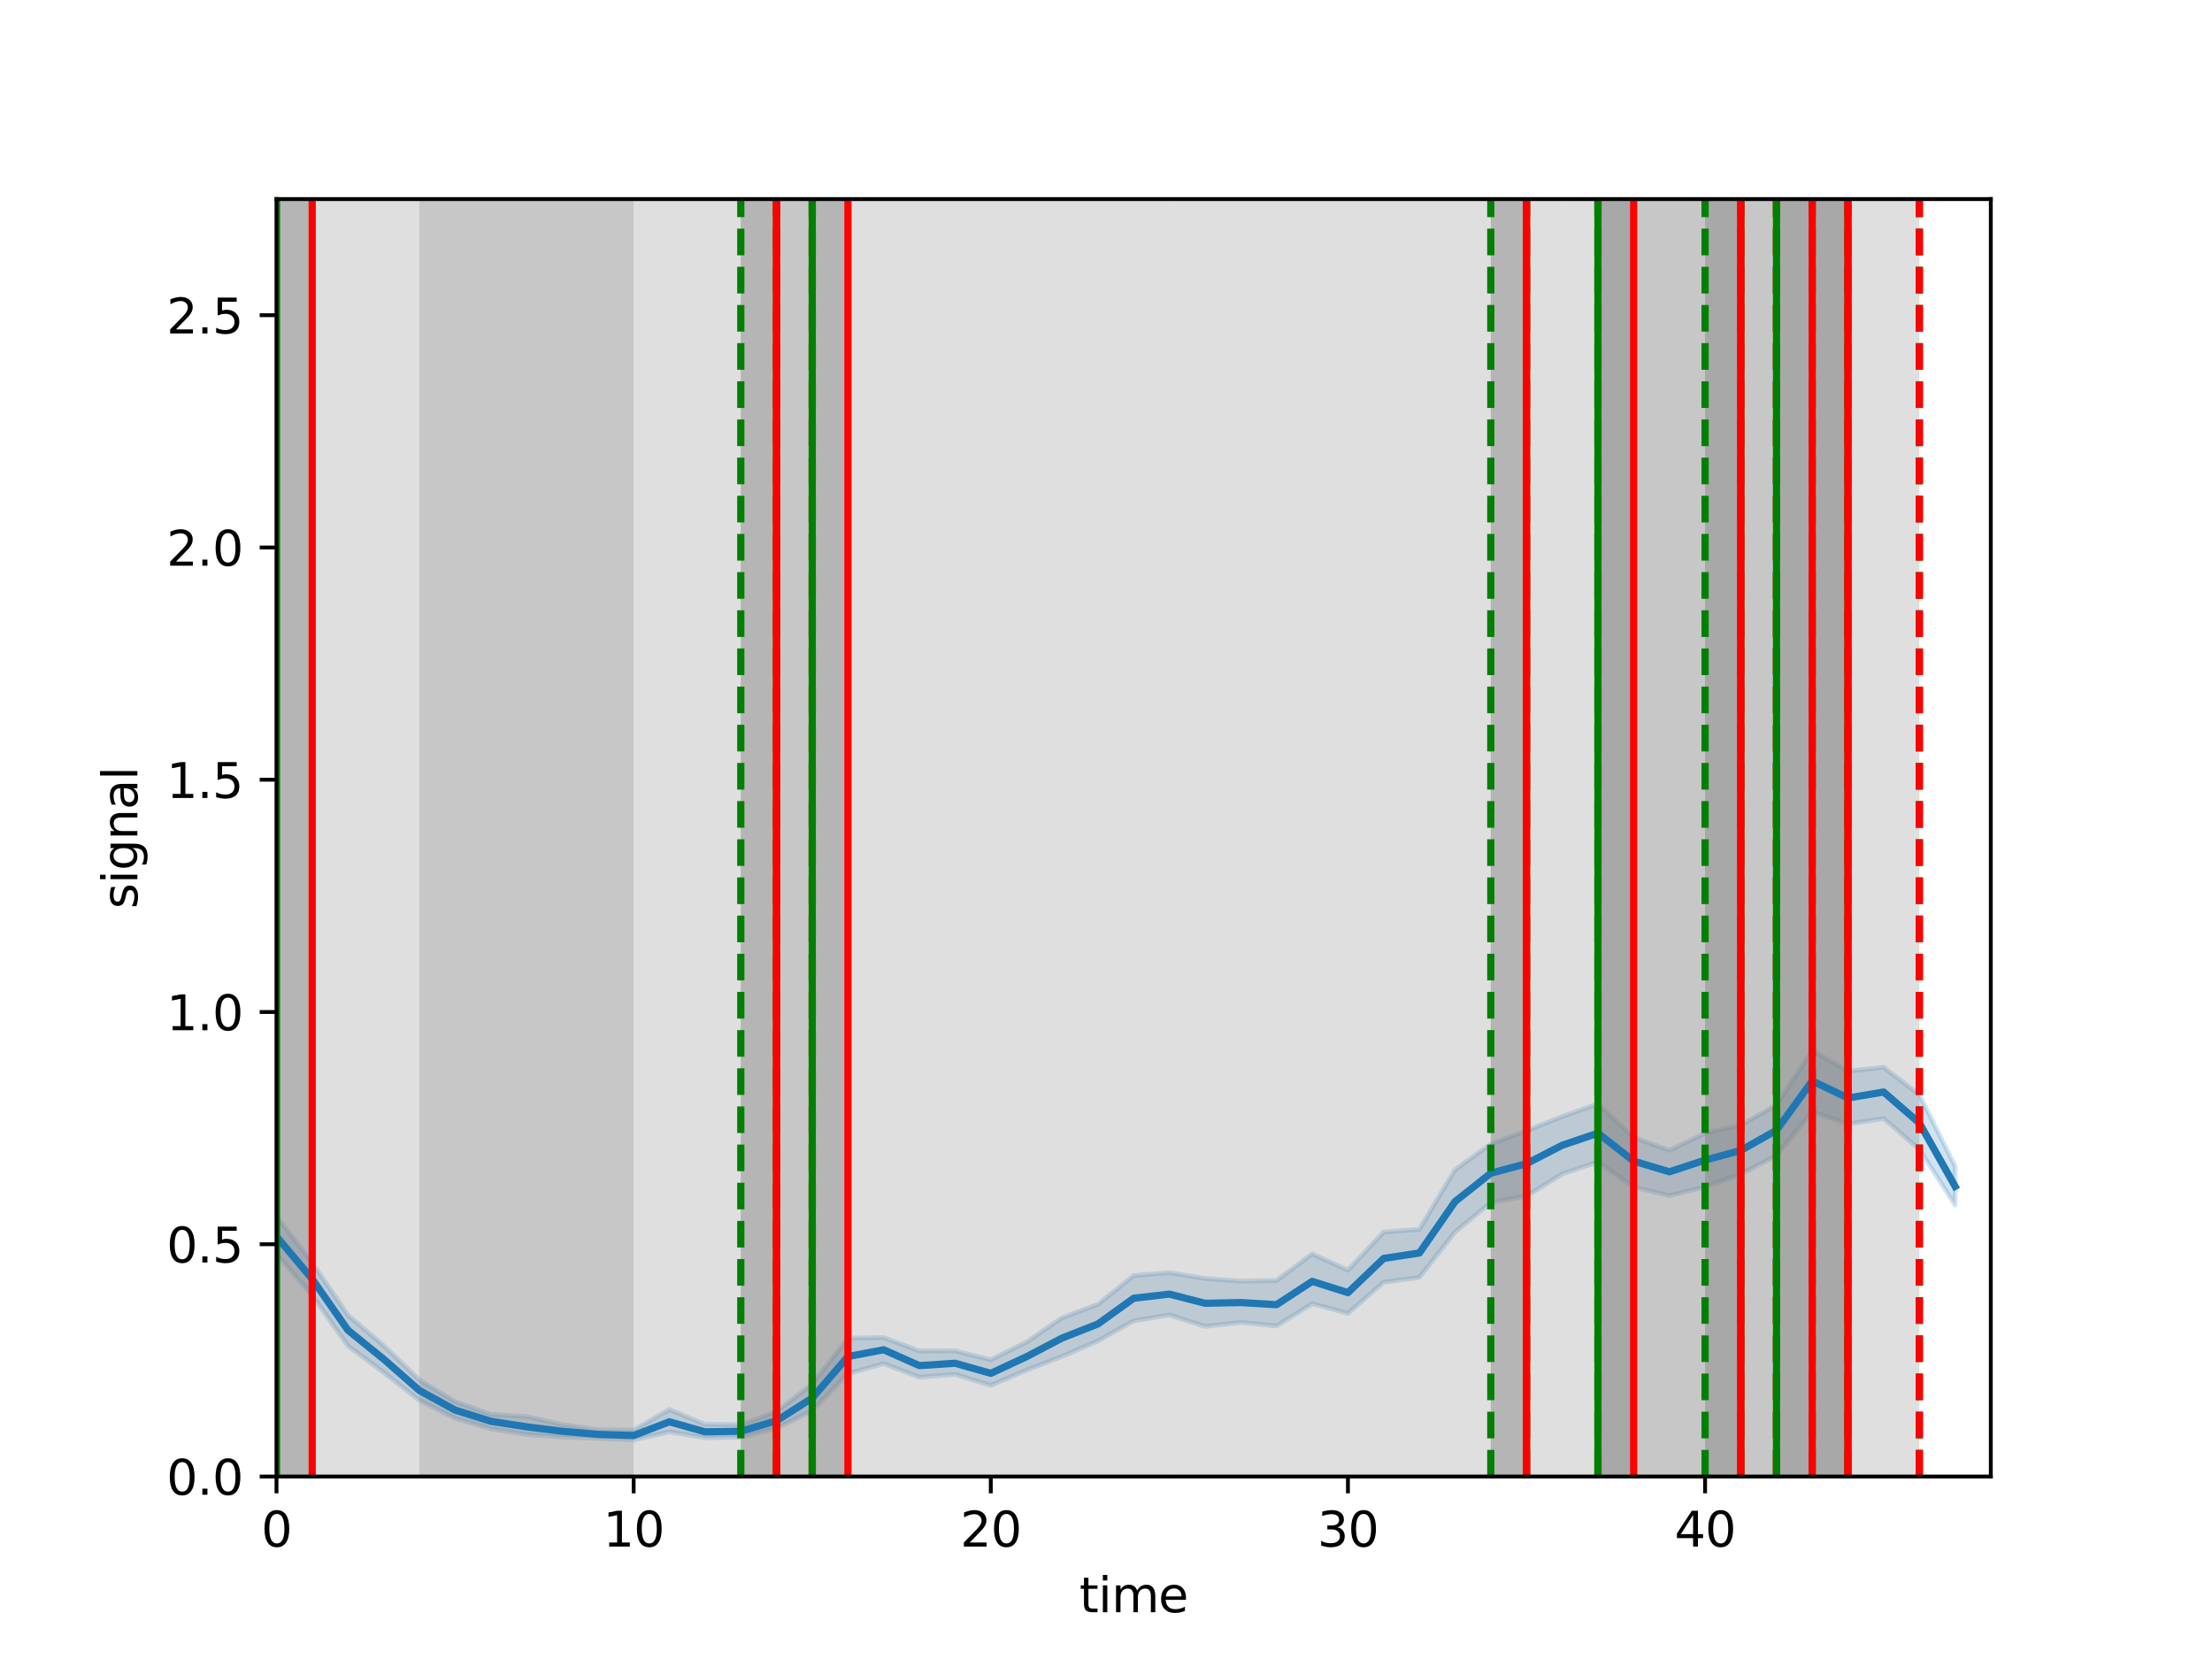 <?xml version="1.0" encoding="utf-8" standalone="no"?>
<!DOCTYPE svg PUBLIC "-//W3C//DTD SVG 1.1//EN"
  "http://www.w3.org/Graphics/SVG/1.1/DTD/svg11.dtd">
<svg xmlns:xlink="http://www.w3.org/1999/xlink" width="460.8pt" height="345.6pt" viewBox="0 0 460.8 345.6" xmlns="http://www.w3.org/2000/svg" version="1.1">
 <defs>
  <style type="text/css">*{stroke-linejoin: round; stroke-linecap: butt}</style>
 </defs>
 <g id="figure_1">
  <g id="patch_1">
   <path d="M 0 345.6 
L 460.8 345.6 
L 460.8 0 
L 0 0 
z
" style="fill: #ffffff"/>
  </g>
  <g id="axes_1">
   <g id="patch_2">
    <path d="M 57.6 307.584 
L 414.72 307.584 
L 414.72 41.472 
L 57.6 41.472 
z
" style="fill: #ffffff"/>
   </g>
   <g id="PolyCollection_1">
    <defs>
     <path id="m4d25d2026c" d="M 57.6 -92.223 
L 57.6 -84.372 
L 65.04 -75.72 
L 72.48 -65.244 
L 79.92 -59.72 
L 87.36 -53.874 
L 94.8 -50.148 
L 102.24 -47.96 
L 109.68 -46.786 
L 117.12 -46.261 
L 124.56 -45.962 
L 132 -45.656 
L 139.44 -47.325 
L 146.88 -46.1 
L 154.32 -46.203 
L 161.76 -48.074 
L 169.2 -51.729 
L 176.64 -59.44 
L 184.08 -61.536 
L 191.52 -58.711 
L 198.96 -59.305 
L 206.4 -56.994 
L 213.84 -60.185 
L 221.28 -63.053 
L 228.72 -66.265 
L 236.16 -70.445 
L 243.6 -71.678 
L 251.04 -69.288 
L 258.48 -70.13 
L 265.92 -69.381 
L 273.36 -74.021 
L 280.8 -72.004 
L 288.24 -78.503 
L 295.68 -79.497 
L 303.12 -88.956 
L 310.56 -95.092 
L 318 -96.438 
L 325.44 -101.055 
L 332.88 -103.555 
L 340.32 -98.31 
L 347.76 -96.535 
L 355.2 -98.339 
L 362.64 -101.025 
L 370.08 -104.863 
L 377.52 -114.049 
L 384.96 -111.437 
L 392.4 -112.586 
L 399.84 -106.153 
L 407.28 -94.582 
L 407.28 -102.653 
L 407.28 -102.653 
L 399.84 -117.536 
L 392.4 -123.264 
L 384.96 -122.478 
L 377.52 -126.74 
L 370.08 -115.414 
L 362.64 -111.227 
L 355.2 -109.538 
L 347.76 -105.966 
L 340.32 -108.657 
L 332.88 -115.636 
L 325.44 -113.005 
L 318 -110.049 
L 310.56 -107.275 
L 303.12 -101.915 
L 295.68 -89.487 
L 288.24 -88.939 
L 280.8 -80.985 
L 273.36 -84.387 
L 265.92 -78.835 
L 258.48 -78.715 
L 251.04 -79.264 
L 243.6 -80.481 
L 236.16 -79.864 
L 228.72 -73.873 
L 221.28 -71.096 
L 213.84 -66.027 
L 206.4 -62.321 
L 198.96 -64.19 
L 191.52 -64.165 
L 184.08 -66.963 
L 176.64 -66.847 
L 169.2 -57.256 
L 161.76 -51.542 
L 154.32 -48.821 
L 146.88 -48.863 
L 139.44 -51.984 
L 132 -47.684 
L 124.56 -47.746 
L 117.12 -48.846 
L 109.68 -50.5 
L 102.24 -50.959 
L 94.8 -53.64 
L 87.36 -58.139 
L 79.92 -65.282 
L 72.48 -71.629 
L 65.04 -82.548 
L 57.6 -92.223 
z
" style="stroke: #1f77b4; stroke-opacity: 0.2"/>
    </defs>
    <g clip-path="url(#pab1d65b324)">
     <use xlink:href="#m4d25d2026c" x="0" y="345.6" style="fill: #1f77b4; fill-opacity: 0.2; stroke: #1f77b4; stroke-opacity: 0.2"/>
    </g>
   </g>
   <g id="PolyCollection_2">
    <path d="M 65.04 307.584 
L 57.6 307.584 
L 57.6 41.472 
L 65.04 41.472 
L 65.04 41.472 
L 65.04 307.584 
z
" clip-path="url(#pab1d65b324)" style="fill: #808080; fill-opacity: 0.25"/>
   </g>
   <g id="PolyCollection_3">
    <path d="M 132 307.584 
L 57.6 307.584 
L 57.6 41.472 
L 132 41.472 
L 132 41.472 
L 132 307.584 
z
" clip-path="url(#pab1d65b324)" style="fill: #808080; fill-opacity: 0.25"/>
   </g>
   <g id="PolyCollection_4">
    <path d="M 161.76 307.584 
L 154.32 307.584 
L 154.32 41.472 
L 161.76 41.472 
L 161.76 41.472 
L 161.76 307.584 
z
" clip-path="url(#pab1d65b324)" style="fill: #808080; fill-opacity: 0.25"/>
   </g>
   <g id="PolyCollection_5">
    <path d="M 161.76 307.584 
L 154.32 307.584 
L 154.32 41.472 
L 161.76 41.472 
L 161.76 41.472 
L 161.76 307.584 
z
" clip-path="url(#pab1d65b324)" style="fill: #808080; fill-opacity: 0.25"/>
   </g>
   <g id="PolyCollection_6">
    <path d="M 161.76 307.584 
L 87.36 307.584 
L 87.36 41.472 
L 161.76 41.472 
L 161.76 41.472 
L 161.76 307.584 
z
" clip-path="url(#pab1d65b324)" style="fill: #808080; fill-opacity: 0.25"/>
   </g>
   <g id="PolyCollection_7">
    <path d="M 65.04 307.584 
L 57.6 307.584 
L 57.6 41.472 
L 65.04 41.472 
L 65.04 41.472 
L 65.04 307.584 
z
" clip-path="url(#pab1d65b324)" style="fill: #808080; fill-opacity: 0.25"/>
   </g>
   <g id="PolyCollection_8">
    <path d="M 161.76 307.584 
L 161.76 307.584 
L 161.76 41.472 
L 161.76 41.472 
L 161.76 41.472 
L 161.76 307.584 
z
" clip-path="url(#pab1d65b324)" style="fill: #808080; fill-opacity: 0.25"/>
   </g>
   <g id="PolyCollection_9">
    <path d="M 169.2 307.584 
L 161.76 307.584 
L 161.76 41.472 
L 169.2 41.472 
L 169.2 41.472 
L 169.2 307.584 
z
" clip-path="url(#pab1d65b324)" style="fill: #808080; fill-opacity: 0.25"/>
   </g>
   <g id="PolyCollection_10">
    <path d="M 169.2 307.584 
L 169.2 307.584 
L 169.2 41.472 
L 169.2 41.472 
L 169.2 41.472 
L 169.2 307.584 
z
" clip-path="url(#pab1d65b324)" style="fill: #808080; fill-opacity: 0.25"/>
   </g>
   <g id="PolyCollection_11">
    <path d="M 169.2 307.584 
L 169.2 307.584 
L 169.2 41.472 
L 169.2 41.472 
L 169.2 41.472 
L 169.2 307.584 
z
" clip-path="url(#pab1d65b324)" style="fill: #808080; fill-opacity: 0.25"/>
   </g>
   <g id="PolyCollection_12">
    <path d="M 169.2 307.584 
L 161.76 307.584 
L 161.76 41.472 
L 169.2 41.472 
L 169.2 41.472 
L 169.2 307.584 
z
" clip-path="url(#pab1d65b324)" style="fill: #808080; fill-opacity: 0.25"/>
   </g>
   <g id="PolyCollection_13">
    <path d="M 161.76 307.584 
L 161.76 307.584 
L 161.76 41.472 
L 161.76 41.472 
L 161.76 41.472 
L 161.76 307.584 
z
" clip-path="url(#pab1d65b324)" style="fill: #808080; fill-opacity: 0.25"/>
   </g>
   <g id="PolyCollection_14">
    <path d="M 176.64 307.584 
L 169.2 307.584 
L 169.2 41.472 
L 176.64 41.472 
L 176.64 41.472 
L 176.64 307.584 
z
" clip-path="url(#pab1d65b324)" style="fill: #808080; fill-opacity: 0.25"/>
   </g>
   <g id="PolyCollection_15">
    <path d="M 243.6 307.584 
L 169.2 307.584 
L 169.2 41.472 
L 243.6 41.472 
L 243.6 41.472 
L 243.6 307.584 
z
" clip-path="url(#pab1d65b324)" style="fill: #808080; fill-opacity: 0.25"/>
   </g>
   <g id="PolyCollection_16">
    <path d="M 318 307.584 
L 310.56 307.584 
L 310.56 41.472 
L 318 41.472 
L 318 41.472 
L 318 307.584 
z
" clip-path="url(#pab1d65b324)" style="fill: #808080; fill-opacity: 0.25"/>
   </g>
   <g id="PolyCollection_17">
    <path d="M 318 307.584 
L 310.56 307.584 
L 310.56 41.472 
L 318 41.472 
L 318 41.472 
L 318 307.584 
z
" clip-path="url(#pab1d65b324)" style="fill: #808080; fill-opacity: 0.25"/>
   </g>
   <g id="PolyCollection_18">
    <path d="M 318 307.584 
L 243.6 307.584 
L 243.6 41.472 
L 318 41.472 
L 318 41.472 
L 318 307.584 
z
" clip-path="url(#pab1d65b324)" style="fill: #808080; fill-opacity: 0.25"/>
   </g>
   <g id="PolyCollection_19">
    <path d="M 176.64 307.584 
L 169.2 307.584 
L 169.2 41.472 
L 176.64 41.472 
L 176.64 41.472 
L 176.64 307.584 
z
" clip-path="url(#pab1d65b324)" style="fill: #808080; fill-opacity: 0.25"/>
   </g>
   <g id="PolyCollection_20">
    <path d="M 318 307.584 
L 318 307.584 
L 318 41.472 
L 318 41.472 
L 318 41.472 
L 318 307.584 
z
" clip-path="url(#pab1d65b324)" style="fill: #808080; fill-opacity: 0.25"/>
   </g>
   <g id="PolyCollection_21">
    <path d="M 325.44 307.584 
L 318 307.584 
L 318 41.472 
L 325.44 41.472 
L 325.44 41.472 
L 325.44 307.584 
z
" clip-path="url(#pab1d65b324)" style="fill: #808080; fill-opacity: 0.25"/>
   </g>
   <g id="PolyCollection_22">
    <path d="M 332.88 307.584 
L 332.88 307.584 
L 332.88 41.472 
L 332.88 41.472 
L 332.88 41.472 
L 332.88 307.584 
z
" clip-path="url(#pab1d65b324)" style="fill: #808080; fill-opacity: 0.25"/>
   </g>
   <g id="PolyCollection_23">
    <path d="M 332.88 307.584 
L 332.88 307.584 
L 332.88 41.472 
L 332.88 41.472 
L 332.88 41.472 
L 332.88 307.584 
z
" clip-path="url(#pab1d65b324)" style="fill: #808080; fill-opacity: 0.25"/>
   </g>
   <g id="PolyCollection_24">
    <path d="M 332.88 307.584 
L 325.44 307.584 
L 325.44 41.472 
L 332.88 41.472 
L 332.88 41.472 
L 332.88 307.584 
z
" clip-path="url(#pab1d65b324)" style="fill: #808080; fill-opacity: 0.25"/>
   </g>
   <g id="PolyCollection_25">
    <path d="M 318 307.584 
L 318 307.584 
L 318 41.472 
L 318 41.472 
L 318 41.472 
L 318 307.584 
z
" clip-path="url(#pab1d65b324)" style="fill: #808080; fill-opacity: 0.25"/>
   </g>
   <g id="PolyCollection_26">
    <path d="M 340.32 307.584 
L 332.88 307.584 
L 332.88 41.472 
L 340.32 41.472 
L 340.32 41.472 
L 340.32 307.584 
z
" clip-path="url(#pab1d65b324)" style="fill: #808080; fill-opacity: 0.25"/>
   </g>
   <g id="PolyCollection_27">
    <path d="M 362.64 307.584 
L 332.88 307.584 
L 332.88 41.472 
L 362.64 41.472 
L 362.64 41.472 
L 362.64 307.584 
z
" clip-path="url(#pab1d65b324)" style="fill: #808080; fill-opacity: 0.25"/>
   </g>
   <g id="PolyCollection_28">
    <path d="M 362.64 307.584 
L 355.2 307.584 
L 355.2 41.472 
L 362.64 41.472 
L 362.64 41.472 
L 362.64 307.584 
z
" clip-path="url(#pab1d65b324)" style="fill: #808080; fill-opacity: 0.25"/>
   </g>
   <g id="PolyCollection_29">
    <path d="M 362.64 307.584 
L 355.2 307.584 
L 355.2 41.472 
L 362.64 41.472 
L 362.64 41.472 
L 362.64 307.584 
z
" clip-path="url(#pab1d65b324)" style="fill: #808080; fill-opacity: 0.25"/>
   </g>
   <g id="PolyCollection_30">
    <path d="M 362.64 307.584 
L 332.88 307.584 
L 332.88 41.472 
L 362.64 41.472 
L 362.64 41.472 
L 362.64 307.584 
z
" clip-path="url(#pab1d65b324)" style="fill: #808080; fill-opacity: 0.25"/>
   </g>
   <g id="PolyCollection_31">
    <path d="M 340.32 307.584 
L 332.88 307.584 
L 332.88 41.472 
L 340.32 41.472 
L 340.32 41.472 
L 340.32 307.584 
z
" clip-path="url(#pab1d65b324)" style="fill: #808080; fill-opacity: 0.25"/>
   </g>
   <g id="PolyCollection_32">
    <path d="M 362.64 307.584 
L 362.64 307.584 
L 362.64 41.472 
L 362.64 41.472 
L 362.64 41.472 
L 362.64 307.584 
z
" clip-path="url(#pab1d65b324)" style="fill: #808080; fill-opacity: 0.25"/>
   </g>
   <g id="PolyCollection_33">
    <path d="M 370.08 307.584 
L 362.64 307.584 
L 362.64 41.472 
L 370.08 41.472 
L 370.08 41.472 
L 370.08 307.584 
z
" clip-path="url(#pab1d65b324)" style="fill: #808080; fill-opacity: 0.25"/>
   </g>
   <g id="PolyCollection_34">
    <path d="M 370.08 307.584 
L 370.08 307.584 
L 370.08 41.472 
L 370.08 41.472 
L 370.08 41.472 
L 370.08 307.584 
z
" clip-path="url(#pab1d65b324)" style="fill: #808080; fill-opacity: 0.25"/>
   </g>
   <g id="PolyCollection_35">
    <path d="M 370.08 307.584 
L 370.08 307.584 
L 370.08 41.472 
L 370.08 41.472 
L 370.08 41.472 
L 370.08 307.584 
z
" clip-path="url(#pab1d65b324)" style="fill: #808080; fill-opacity: 0.25"/>
   </g>
   <g id="PolyCollection_36">
    <path d="M 370.08 307.584 
L 362.64 307.584 
L 362.64 41.472 
L 370.08 41.472 
L 370.08 41.472 
L 370.08 307.584 
z
" clip-path="url(#pab1d65b324)" style="fill: #808080; fill-opacity: 0.25"/>
   </g>
   <g id="PolyCollection_37">
    <path d="M 362.64 307.584 
L 362.64 307.584 
L 362.64 41.472 
L 362.64 41.472 
L 362.64 41.472 
L 362.64 307.584 
z
" clip-path="url(#pab1d65b324)" style="fill: #808080; fill-opacity: 0.25"/>
   </g>
   <g id="PolyCollection_38">
    <path d="M 377.52 307.584 
L 370.08 307.584 
L 370.08 41.472 
L 377.52 41.472 
L 377.52 41.472 
L 377.52 307.584 
z
" clip-path="url(#pab1d65b324)" style="fill: #808080; fill-opacity: 0.25"/>
   </g>
   <g id="PolyCollection_39">
    <path d="M 384.96 307.584 
L 370.08 307.584 
L 370.08 41.472 
L 384.96 41.472 
L 384.96 41.472 
L 384.96 307.584 
z
" clip-path="url(#pab1d65b324)" style="fill: #808080; fill-opacity: 0.25"/>
   </g>
   <g id="PolyCollection_40">
    <path d="M 384.96 307.584 
L 377.52 307.584 
L 377.52 41.472 
L 384.96 41.472 
L 384.96 41.472 
L 384.96 307.584 
z
" clip-path="url(#pab1d65b324)" style="fill: #808080; fill-opacity: 0.25"/>
   </g>
   <g id="PolyCollection_41">
    <path d="M 384.96 307.584 
L 377.52 307.584 
L 377.52 41.472 
L 384.96 41.472 
L 384.96 41.472 
L 384.96 307.584 
z
" clip-path="url(#pab1d65b324)" style="fill: #808080; fill-opacity: 0.25"/>
   </g>
   <g id="PolyCollection_42">
    <path d="M 384.96 307.584 
L 370.08 307.584 
L 370.08 41.472 
L 384.96 41.472 
L 384.96 41.472 
L 384.96 307.584 
z
" clip-path="url(#pab1d65b324)" style="fill: #808080; fill-opacity: 0.25"/>
   </g>
   <g id="PolyCollection_43">
    <path d="M 377.52 307.584 
L 370.08 307.584 
L 370.08 41.472 
L 377.52 41.472 
L 377.52 41.472 
L 377.52 307.584 
z
" clip-path="url(#pab1d65b324)" style="fill: #808080; fill-opacity: 0.25"/>
   </g>
   <g id="PolyCollection_44">
    <path d="M 384.96 307.584 
L 384.96 307.584 
L 384.96 41.472 
L 384.96 41.472 
L 384.96 41.472 
L 384.96 307.584 
z
" clip-path="url(#pab1d65b324)" style="fill: #808080; fill-opacity: 0.25"/>
   </g>
   <g id="PolyCollection_45">
    <path d="M 392.4 307.584 
L 384.96 307.584 
L 384.96 41.472 
L 392.4 41.472 
L 392.4 41.472 
L 392.4 307.584 
z
" clip-path="url(#pab1d65b324)" style="fill: #808080; fill-opacity: 0.25"/>
   </g>
   <g id="PolyCollection_46">
    <path d="M 399.84 307.584 
L 399.84 307.584 
L 399.84 41.472 
L 399.84 41.472 
L 399.84 41.472 
L 399.84 307.584 
z
" clip-path="url(#pab1d65b324)" style="fill: #808080; fill-opacity: 0.25"/>
   </g>
   <g id="PolyCollection_47">
    <path d="M 399.84 307.584 
L 399.84 307.584 
L 399.84 41.472 
L 399.84 41.472 
L 399.84 41.472 
L 399.84 307.584 
z
" clip-path="url(#pab1d65b324)" style="fill: #808080; fill-opacity: 0.25"/>
   </g>
   <g id="PolyCollection_48">
    <path d="M 399.84 307.584 
L 392.4 307.584 
L 392.4 41.472 
L 399.84 41.472 
L 399.84 41.472 
L 399.84 307.584 
z
" clip-path="url(#pab1d65b324)" style="fill: #808080; fill-opacity: 0.25"/>
   </g>
   <g id="PolyCollection_49">
    <path d="M 384.96 307.584 
L 384.96 307.584 
L 384.96 41.472 
L 384.96 41.472 
L 384.96 41.472 
L 384.96 307.584 
z
" clip-path="url(#pab1d65b324)" style="fill: #808080; fill-opacity: 0.25"/>
   </g>
   <g id="matplotlib.axis_1">
    <g id="xtick_1">
     <g id="line2d_1">
      <defs>
       <path id="m998aced5ed" d="M 0 0 
L 0 3.5 
" style="stroke: #000000; stroke-width: 0.8"/>
      </defs>
      <g>
       <use xlink:href="#m998aced5ed" x="57.6" y="307.584" style="stroke: #000000; stroke-width: 0.8"/>
      </g>
     </g>
     <g id="text_1">
      <!-- 0 -->
      <g transform="translate(54.419 322.182) scale(0.1 -0.1)">
       <defs>
        <path id="DejaVuSans-30" d="M 2034 4250 
Q 1547 4250 1301 3770 
Q 1056 3291 1056 2328 
Q 1056 1369 1301 889 
Q 1547 409 2034 409 
Q 2525 409 2770 889 
Q 3016 1369 3016 2328 
Q 3016 3291 2770 3770 
Q 2525 4250 2034 4250 
z
M 2034 4750 
Q 2819 4750 3233 4129 
Q 3647 3509 3647 2328 
Q 3647 1150 3233 529 
Q 2819 -91 2034 -91 
Q 1250 -91 836 529 
Q 422 1150 422 2328 
Q 422 3509 836 4129 
Q 1250 4750 2034 4750 
z
" transform="scale(0.016)"/>
       </defs>
       <use xlink:href="#DejaVuSans-30"/>
      </g>
     </g>
    </g>
    <g id="xtick_2">
     <g id="line2d_2">
      <g>
       <use xlink:href="#m998aced5ed" x="132" y="307.584" style="stroke: #000000; stroke-width: 0.8"/>
      </g>
     </g>
     <g id="text_2">
      <!-- 10 -->
      <g transform="translate(125.638 322.182) scale(0.1 -0.1)">
       <defs>
        <path id="DejaVuSans-31" d="M 794 531 
L 1825 531 
L 1825 4091 
L 703 3866 
L 703 4441 
L 1819 4666 
L 2450 4666 
L 2450 531 
L 3481 531 
L 3481 0 
L 794 0 
L 794 531 
z
" transform="scale(0.016)"/>
       </defs>
       <use xlink:href="#DejaVuSans-31"/>
       <use xlink:href="#DejaVuSans-30" x="63.623"/>
      </g>
     </g>
    </g>
    <g id="xtick_3">
     <g id="line2d_3">
      <g>
       <use xlink:href="#m998aced5ed" x="206.4" y="307.584" style="stroke: #000000; stroke-width: 0.8"/>
      </g>
     </g>
     <g id="text_3">
      <!-- 20 -->
      <g transform="translate(200.037 322.182) scale(0.1 -0.1)">
       <defs>
        <path id="DejaVuSans-32" d="M 1228 531 
L 3431 531 
L 3431 0 
L 469 0 
L 469 531 
Q 828 903 1448 1529 
Q 2069 2156 2228 2338 
Q 2531 2678 2651 2914 
Q 2772 3150 2772 3378 
Q 2772 3750 2511 3984 
Q 2250 4219 1831 4219 
Q 1534 4219 1204 4116 
Q 875 4013 500 3803 
L 500 4441 
Q 881 4594 1212 4672 
Q 1544 4750 1819 4750 
Q 2544 4750 2975 4387 
Q 3406 4025 3406 3419 
Q 3406 3131 3298 2873 
Q 3191 2616 2906 2266 
Q 2828 2175 2409 1742 
Q 1991 1309 1228 531 
z
" transform="scale(0.016)"/>
       </defs>
       <use xlink:href="#DejaVuSans-32"/>
       <use xlink:href="#DejaVuSans-30" x="63.623"/>
      </g>
     </g>
    </g>
    <g id="xtick_4">
     <g id="line2d_4">
      <g>
       <use xlink:href="#m998aced5ed" x="280.8" y="307.584" style="stroke: #000000; stroke-width: 0.8"/>
      </g>
     </g>
     <g id="text_4">
      <!-- 30 -->
      <g transform="translate(274.438 322.182) scale(0.1 -0.1)">
       <defs>
        <path id="DejaVuSans-33" d="M 2597 2516 
Q 3050 2419 3304 2112 
Q 3559 1806 3559 1356 
Q 3559 666 3084 287 
Q 2609 -91 1734 -91 
Q 1441 -91 1130 -33 
Q 819 25 488 141 
L 488 750 
Q 750 597 1062 519 
Q 1375 441 1716 441 
Q 2309 441 2620 675 
Q 2931 909 2931 1356 
Q 2931 1769 2642 2001 
Q 2353 2234 1838 2234 
L 1294 2234 
L 1294 2753 
L 1863 2753 
Q 2328 2753 2575 2939 
Q 2822 3125 2822 3475 
Q 2822 3834 2567 4026 
Q 2313 4219 1838 4219 
Q 1578 4219 1281 4162 
Q 984 4106 628 3988 
L 628 4550 
Q 988 4650 1302 4700 
Q 1616 4750 1894 4750 
Q 2613 4750 3031 4423 
Q 3450 4097 3450 3541 
Q 3450 3153 3228 2886 
Q 3006 2619 2597 2516 
z
" transform="scale(0.016)"/>
       </defs>
       <use xlink:href="#DejaVuSans-33"/>
       <use xlink:href="#DejaVuSans-30" x="63.623"/>
      </g>
     </g>
    </g>
    <g id="xtick_5">
     <g id="line2d_5">
      <g>
       <use xlink:href="#m998aced5ed" x="355.2" y="307.584" style="stroke: #000000; stroke-width: 0.8"/>
      </g>
     </g>
     <g id="text_5">
      <!-- 40 -->
      <g transform="translate(348.837 322.182) scale(0.1 -0.1)">
       <defs>
        <path id="DejaVuSans-34" d="M 2419 4116 
L 825 1625 
L 2419 1625 
L 2419 4116 
z
M 2253 4666 
L 3047 4666 
L 3047 1625 
L 3713 1625 
L 3713 1100 
L 3047 1100 
L 3047 0 
L 2419 0 
L 2419 1100 
L 313 1100 
L 313 1709 
L 2253 4666 
z
" transform="scale(0.016)"/>
       </defs>
       <use xlink:href="#DejaVuSans-34"/>
       <use xlink:href="#DejaVuSans-30" x="63.623"/>
      </g>
     </g>
    </g>
    <g id="text_6">
     <!-- time -->
     <g transform="translate(224.864 335.861) scale(0.1 -0.1)">
      <defs>
       <path id="DejaVuSans-74" d="M 1172 4494 
L 1172 3500 
L 2356 3500 
L 2356 3053 
L 1172 3053 
L 1172 1153 
Q 1172 725 1289 603 
Q 1406 481 1766 481 
L 2356 481 
L 2356 0 
L 1766 0 
Q 1100 0 847 248 
Q 594 497 594 1153 
L 594 3053 
L 172 3053 
L 172 3500 
L 594 3500 
L 594 4494 
L 1172 4494 
z
" transform="scale(0.016)"/>
       <path id="DejaVuSans-69" d="M 603 3500 
L 1178 3500 
L 1178 0 
L 603 0 
L 603 3500 
z
M 603 4863 
L 1178 4863 
L 1178 4134 
L 603 4134 
L 603 4863 
z
" transform="scale(0.016)"/>
       <path id="DejaVuSans-6d" d="M 3328 2828 
Q 3544 3216 3844 3400 
Q 4144 3584 4550 3584 
Q 5097 3584 5394 3201 
Q 5691 2819 5691 2113 
L 5691 0 
L 5113 0 
L 5113 2094 
Q 5113 2597 4934 2840 
Q 4756 3084 4391 3084 
Q 3944 3084 3684 2787 
Q 3425 2491 3425 1978 
L 3425 0 
L 2847 0 
L 2847 2094 
Q 2847 2600 2669 2842 
Q 2491 3084 2119 3084 
Q 1678 3084 1418 2786 
Q 1159 2488 1159 1978 
L 1159 0 
L 581 0 
L 581 3500 
L 1159 3500 
L 1159 2956 
Q 1356 3278 1631 3431 
Q 1906 3584 2284 3584 
Q 2666 3584 2933 3390 
Q 3200 3197 3328 2828 
z
" transform="scale(0.016)"/>
       <path id="DejaVuSans-65" d="M 3597 1894 
L 3597 1613 
L 953 1613 
Q 991 1019 1311 708 
Q 1631 397 2203 397 
Q 2534 397 2845 478 
Q 3156 559 3463 722 
L 3463 178 
Q 3153 47 2828 -22 
Q 2503 -91 2169 -91 
Q 1331 -91 842 396 
Q 353 884 353 1716 
Q 353 2575 817 3079 
Q 1281 3584 2069 3584 
Q 2775 3584 3186 3129 
Q 3597 2675 3597 1894 
z
M 3022 2063 
Q 3016 2534 2758 2815 
Q 2500 3097 2075 3097 
Q 1594 3097 1305 2825 
Q 1016 2553 972 2059 
L 3022 2063 
z
" transform="scale(0.016)"/>
      </defs>
      <use xlink:href="#DejaVuSans-74"/>
      <use xlink:href="#DejaVuSans-69" x="39.209"/>
      <use xlink:href="#DejaVuSans-6d" x="66.992"/>
      <use xlink:href="#DejaVuSans-65" x="164.404"/>
     </g>
    </g>
   </g>
   <g id="matplotlib.axis_2">
    <g id="ytick_1">
     <g id="line2d_6">
      <defs>
       <path id="m9f7caf8978" d="M 0 0 
L -3.5 0 
" style="stroke: #000000; stroke-width: 0.8"/>
      </defs>
      <g>
       <use xlink:href="#m9f7caf8978" x="57.6" y="307.584" style="stroke: #000000; stroke-width: 0.8"/>
      </g>
     </g>
     <g id="text_7">
      <!-- 0.0 -->
      <g transform="translate(34.697 311.383) scale(0.1 -0.1)">
       <defs>
        <path id="DejaVuSans-2e" d="M 684 794 
L 1344 794 
L 1344 0 
L 684 0 
L 684 794 
z
" transform="scale(0.016)"/>
       </defs>
       <use xlink:href="#DejaVuSans-30"/>
       <use xlink:href="#DejaVuSans-2e" x="63.623"/>
       <use xlink:href="#DejaVuSans-30" x="95.41"/>
      </g>
     </g>
    </g>
    <g id="ytick_2">
     <g id="line2d_7">
      <g>
       <use xlink:href="#m9f7caf8978" x="57.6" y="259.2" style="stroke: #000000; stroke-width: 0.8"/>
      </g>
     </g>
     <g id="text_8">
      <!-- 0.5 -->
      <g transform="translate(34.697 262.999) scale(0.1 -0.1)">
       <defs>
        <path id="DejaVuSans-35" d="M 691 4666 
L 3169 4666 
L 3169 4134 
L 1269 4134 
L 1269 2991 
Q 1406 3038 1543 3061 
Q 1681 3084 1819 3084 
Q 2600 3084 3056 2656 
Q 3513 2228 3513 1497 
Q 3513 744 3044 326 
Q 2575 -91 1722 -91 
Q 1428 -91 1123 -41 
Q 819 9 494 109 
L 494 744 
Q 775 591 1075 516 
Q 1375 441 1709 441 
Q 2250 441 2565 725 
Q 2881 1009 2881 1497 
Q 2881 1984 2565 2268 
Q 2250 2553 1709 2553 
Q 1456 2553 1204 2497 
Q 953 2441 691 2322 
L 691 4666 
z
" transform="scale(0.016)"/>
       </defs>
       <use xlink:href="#DejaVuSans-30"/>
       <use xlink:href="#DejaVuSans-2e" x="63.623"/>
       <use xlink:href="#DejaVuSans-35" x="95.41"/>
      </g>
     </g>
    </g>
    <g id="ytick_3">
     <g id="line2d_8">
      <g>
       <use xlink:href="#m9f7caf8978" x="57.6" y="210.816" style="stroke: #000000; stroke-width: 0.8"/>
      </g>
     </g>
     <g id="text_9">
      <!-- 1.0 -->
      <g transform="translate(34.697 214.615) scale(0.1 -0.1)">
       <use xlink:href="#DejaVuSans-31"/>
       <use xlink:href="#DejaVuSans-2e" x="63.623"/>
       <use xlink:href="#DejaVuSans-30" x="95.41"/>
      </g>
     </g>
    </g>
    <g id="ytick_4">
     <g id="line2d_9">
      <g>
       <use xlink:href="#m9f7caf8978" x="57.6" y="162.432" style="stroke: #000000; stroke-width: 0.8"/>
      </g>
     </g>
     <g id="text_10">
      <!-- 1.5 -->
      <g transform="translate(34.697 166.231) scale(0.1 -0.1)">
       <use xlink:href="#DejaVuSans-31"/>
       <use xlink:href="#DejaVuSans-2e" x="63.623"/>
       <use xlink:href="#DejaVuSans-35" x="95.41"/>
      </g>
     </g>
    </g>
    <g id="ytick_5">
     <g id="line2d_10">
      <g>
       <use xlink:href="#m9f7caf8978" x="57.6" y="114.048" style="stroke: #000000; stroke-width: 0.8"/>
      </g>
     </g>
     <g id="text_11">
      <!-- 2.0 -->
      <g transform="translate(34.697 117.847) scale(0.1 -0.1)">
       <use xlink:href="#DejaVuSans-32"/>
       <use xlink:href="#DejaVuSans-2e" x="63.623"/>
       <use xlink:href="#DejaVuSans-30" x="95.41"/>
      </g>
     </g>
    </g>
    <g id="ytick_6">
     <g id="line2d_11">
      <g>
       <use xlink:href="#m9f7caf8978" x="57.6" y="65.664" style="stroke: #000000; stroke-width: 0.8"/>
      </g>
     </g>
     <g id="text_12">
      <!-- 2.5 -->
      <g transform="translate(34.697 69.463) scale(0.1 -0.1)">
       <use xlink:href="#DejaVuSans-32"/>
       <use xlink:href="#DejaVuSans-2e" x="63.623"/>
       <use xlink:href="#DejaVuSans-35" x="95.41"/>
      </g>
     </g>
    </g>
    <g id="text_13">
     <!-- signal -->
     <g transform="translate(28.617 189.318) rotate(-90) scale(0.1 -0.1)">
      <defs>
       <path id="DejaVuSans-73" d="M 2834 3397 
L 2834 2853 
Q 2591 2978 2328 3040 
Q 2066 3103 1784 3103 
Q 1356 3103 1142 2972 
Q 928 2841 928 2578 
Q 928 2378 1081 2264 
Q 1234 2150 1697 2047 
L 1894 2003 
Q 2506 1872 2764 1633 
Q 3022 1394 3022 966 
Q 3022 478 2636 193 
Q 2250 -91 1575 -91 
Q 1294 -91 989 -36 
Q 684 19 347 128 
L 347 722 
Q 666 556 975 473 
Q 1284 391 1588 391 
Q 1994 391 2212 530 
Q 2431 669 2431 922 
Q 2431 1156 2273 1281 
Q 2116 1406 1581 1522 
L 1381 1569 
Q 847 1681 609 1914 
Q 372 2147 372 2553 
Q 372 3047 722 3315 
Q 1072 3584 1716 3584 
Q 2034 3584 2315 3537 
Q 2597 3491 2834 3397 
z
" transform="scale(0.016)"/>
       <path id="DejaVuSans-67" d="M 2906 1791 
Q 2906 2416 2648 2759 
Q 2391 3103 1925 3103 
Q 1463 3103 1205 2759 
Q 947 2416 947 1791 
Q 947 1169 1205 825 
Q 1463 481 1925 481 
Q 2391 481 2648 825 
Q 2906 1169 2906 1791 
z
M 3481 434 
Q 3481 -459 3084 -895 
Q 2688 -1331 1869 -1331 
Q 1566 -1331 1297 -1286 
Q 1028 -1241 775 -1147 
L 775 -588 
Q 1028 -725 1275 -790 
Q 1522 -856 1778 -856 
Q 2344 -856 2625 -561 
Q 2906 -266 2906 331 
L 2906 616 
Q 2728 306 2450 153 
Q 2172 0 1784 0 
Q 1141 0 747 490 
Q 353 981 353 1791 
Q 353 2603 747 3093 
Q 1141 3584 1784 3584 
Q 2172 3584 2450 3431 
Q 2728 3278 2906 2969 
L 2906 3500 
L 3481 3500 
L 3481 434 
z
" transform="scale(0.016)"/>
       <path id="DejaVuSans-6e" d="M 3513 2113 
L 3513 0 
L 2938 0 
L 2938 2094 
Q 2938 2591 2744 2837 
Q 2550 3084 2163 3084 
Q 1697 3084 1428 2787 
Q 1159 2491 1159 1978 
L 1159 0 
L 581 0 
L 581 3500 
L 1159 3500 
L 1159 2956 
Q 1366 3272 1645 3428 
Q 1925 3584 2291 3584 
Q 2894 3584 3203 3211 
Q 3513 2838 3513 2113 
z
" transform="scale(0.016)"/>
       <path id="DejaVuSans-61" d="M 2194 1759 
Q 1497 1759 1228 1600 
Q 959 1441 959 1056 
Q 959 750 1161 570 
Q 1363 391 1709 391 
Q 2188 391 2477 730 
Q 2766 1069 2766 1631 
L 2766 1759 
L 2194 1759 
z
M 3341 1997 
L 3341 0 
L 2766 0 
L 2766 531 
Q 2569 213 2275 61 
Q 1981 -91 1556 -91 
Q 1019 -91 701 211 
Q 384 513 384 1019 
Q 384 1609 779 1909 
Q 1175 2209 1959 2209 
L 2766 2209 
L 2766 2266 
Q 2766 2663 2505 2880 
Q 2244 3097 1772 3097 
Q 1472 3097 1187 3025 
Q 903 2953 641 2809 
L 641 3341 
Q 956 3463 1253 3523 
Q 1550 3584 1831 3584 
Q 2591 3584 2966 3190 
Q 3341 2797 3341 1997 
z
" transform="scale(0.016)"/>
       <path id="DejaVuSans-6c" d="M 603 4863 
L 1178 4863 
L 1178 0 
L 603 0 
L 603 4863 
z
" transform="scale(0.016)"/>
      </defs>
      <use xlink:href="#DejaVuSans-73"/>
      <use xlink:href="#DejaVuSans-69" x="52.1"/>
      <use xlink:href="#DejaVuSans-67" x="79.883"/>
      <use xlink:href="#DejaVuSans-6e" x="143.359"/>
      <use xlink:href="#DejaVuSans-61" x="206.738"/>
      <use xlink:href="#DejaVuSans-6c" x="268.018"/>
     </g>
    </g>
   </g>
   <g id="line2d_12">
    <path d="M 57.6 257.587 
L 65.04 266.447 
L 72.48 277.105 
L 79.92 283.12 
L 87.36 289.658 
L 94.8 293.744 
L 102.24 296.078 
L 109.68 297.233 
L 117.12 298.153 
L 124.56 298.819 
L 132 299.042 
L 139.44 296.184 
L 146.88 298.275 
L 154.32 298.158 
L 161.76 295.978 
L 169.2 291.235 
L 176.64 282.59 
L 184.08 281.18 
L 191.52 284.484 
L 198.96 283.986 
L 206.4 286.091 
L 213.84 282.626 
L 221.28 278.731 
L 228.72 275.81 
L 236.16 270.451 
L 243.6 269.586 
L 251.04 271.497 
L 258.48 271.347 
L 265.92 271.789 
L 273.36 266.932 
L 280.8 269.28 
L 288.24 262.149 
L 295.68 261.024 
L 303.12 250.304 
L 310.56 244.404 
L 318 242.413 
L 325.44 238.573 
L 332.88 236.057 
L 340.32 241.879 
L 347.76 244.111 
L 355.2 241.67 
L 362.64 239.663 
L 370.08 235.446 
L 377.52 225.174 
L 384.96 228.733 
L 392.4 227.489 
L 399.84 233.945 
L 407.28 247.137 
" clip-path="url(#pab1d65b324)" style="fill: none; stroke: #1f77b4; stroke-width: 1.5; stroke-linecap: square"/>
   </g>
   <g id="LineCollection_1">
    <path d="M 57.6 307.584 
L 57.6 41.472 
" clip-path="url(#pab1d65b324)" style="fill: none; stroke: #008000; stroke-width: 1.5"/>
   </g>
   <g id="LineCollection_2">
    <path d="M 154.32 307.584 
L 154.32 41.472 
" clip-path="url(#pab1d65b324)" style="fill: none; stroke-dasharray: 5.55,2.4; stroke-dashoffset: 0; stroke: #008000; stroke-width: 1.5"/>
   </g>
   <g id="LineCollection_3">
    <path d="M 65.04 307.584 
L 65.04 41.472 
" clip-path="url(#pab1d65b324)" style="fill: none; stroke: #ff0000; stroke-width: 1.5"/>
   </g>
   <g id="LineCollection_4">
    <path d="M 161.76 307.584 
L 161.76 41.472 
" clip-path="url(#pab1d65b324)" style="fill: none; stroke-dasharray: 5.55,2.4; stroke-dashoffset: 0; stroke: #ff0000; stroke-width: 1.5"/>
   </g>
   <g id="LineCollection_5">
    <path d="M 161.76 307.584 
L 161.76 41.472 
" clip-path="url(#pab1d65b324)" style="fill: none; stroke: #008000; stroke-width: 1.5"/>
   </g>
   <g id="LineCollection_6">
    <path d="M 169.2 307.584 
L 169.2 41.472 
" clip-path="url(#pab1d65b324)" style="fill: none; stroke-dasharray: 5.55,2.4; stroke-dashoffset: 0; stroke: #008000; stroke-width: 1.5"/>
   </g>
   <g id="LineCollection_7">
    <path d="M 161.76 307.584 
L 161.76 41.472 
" clip-path="url(#pab1d65b324)" style="fill: none; stroke: #ff0000; stroke-width: 1.5"/>
   </g>
   <g id="LineCollection_8">
    <path d="M 169.2 307.584 
L 169.2 41.472 
" clip-path="url(#pab1d65b324)" style="fill: none; stroke-dasharray: 5.55,2.4; stroke-dashoffset: 0; stroke: #ff0000; stroke-width: 1.5"/>
   </g>
   <g id="LineCollection_9">
    <path d="M 169.2 307.584 
L 169.2 41.472 
" clip-path="url(#pab1d65b324)" style="fill: none; stroke: #008000; stroke-width: 1.5"/>
   </g>
   <g id="LineCollection_10">
    <path d="M 310.56 307.584 
L 310.56 41.472 
" clip-path="url(#pab1d65b324)" style="fill: none; stroke-dasharray: 5.55,2.4; stroke-dashoffset: 0; stroke: #008000; stroke-width: 1.5"/>
   </g>
   <g id="LineCollection_11">
    <path d="M 176.64 307.584 
L 176.64 41.472 
" clip-path="url(#pab1d65b324)" style="fill: none; stroke: #ff0000; stroke-width: 1.5"/>
   </g>
   <g id="LineCollection_12">
    <path d="M 318 307.584 
L 318 41.472 
" clip-path="url(#pab1d65b324)" style="fill: none; stroke-dasharray: 5.55,2.4; stroke-dashoffset: 0; stroke: #ff0000; stroke-width: 1.5"/>
   </g>
   <g id="LineCollection_13">
    <path d="M 318 307.584 
L 318 41.472 
" clip-path="url(#pab1d65b324)" style="fill: none; stroke: #008000; stroke-width: 1.5"/>
   </g>
   <g id="LineCollection_14">
    <path d="M 332.88 307.584 
L 332.88 41.472 
" clip-path="url(#pab1d65b324)" style="fill: none; stroke-dasharray: 5.55,2.4; stroke-dashoffset: 0; stroke: #008000; stroke-width: 1.5"/>
   </g>
   <g id="LineCollection_15">
    <path d="M 318 307.584 
L 318 41.472 
" clip-path="url(#pab1d65b324)" style="fill: none; stroke: #ff0000; stroke-width: 1.5"/>
   </g>
   <g id="LineCollection_16">
    <path d="M 332.88 307.584 
L 332.88 41.472 
" clip-path="url(#pab1d65b324)" style="fill: none; stroke-dasharray: 5.55,2.4; stroke-dashoffset: 0; stroke: #ff0000; stroke-width: 1.5"/>
   </g>
   <g id="LineCollection_17">
    <path d="M 332.88 307.584 
L 332.88 41.472 
" clip-path="url(#pab1d65b324)" style="fill: none; stroke: #008000; stroke-width: 1.5"/>
   </g>
   <g id="LineCollection_18">
    <path d="M 355.2 307.584 
L 355.2 41.472 
" clip-path="url(#pab1d65b324)" style="fill: none; stroke-dasharray: 5.55,2.4; stroke-dashoffset: 0; stroke: #008000; stroke-width: 1.5"/>
   </g>
   <g id="LineCollection_19">
    <path d="M 340.32 307.584 
L 340.32 41.472 
" clip-path="url(#pab1d65b324)" style="fill: none; stroke: #ff0000; stroke-width: 1.5"/>
   </g>
   <g id="LineCollection_20">
    <path d="M 362.64 307.584 
L 362.64 41.472 
" clip-path="url(#pab1d65b324)" style="fill: none; stroke-dasharray: 5.55,2.4; stroke-dashoffset: 0; stroke: #ff0000; stroke-width: 1.5"/>
   </g>
   <g id="LineCollection_21">
    <path d="M 362.64 307.584 
L 362.64 41.472 
" clip-path="url(#pab1d65b324)" style="fill: none; stroke: #008000; stroke-width: 1.5"/>
   </g>
   <g id="LineCollection_22">
    <path d="M 370.08 307.584 
L 370.08 41.472 
" clip-path="url(#pab1d65b324)" style="fill: none; stroke-dasharray: 5.55,2.4; stroke-dashoffset: 0; stroke: #008000; stroke-width: 1.5"/>
   </g>
   <g id="LineCollection_23">
    <path d="M 362.64 307.584 
L 362.64 41.472 
" clip-path="url(#pab1d65b324)" style="fill: none; stroke: #ff0000; stroke-width: 1.5"/>
   </g>
   <g id="LineCollection_24">
    <path d="M 370.08 307.584 
L 370.08 41.472 
" clip-path="url(#pab1d65b324)" style="fill: none; stroke-dasharray: 5.55,2.4; stroke-dashoffset: 0; stroke: #ff0000; stroke-width: 1.5"/>
   </g>
   <g id="LineCollection_25">
    <path d="M 370.08 307.584 
L 370.08 41.472 
" clip-path="url(#pab1d65b324)" style="fill: none; stroke: #008000; stroke-width: 1.5"/>
   </g>
   <g id="LineCollection_26">
    <path d="M 377.52 307.584 
L 377.52 41.472 
" clip-path="url(#pab1d65b324)" style="fill: none; stroke-dasharray: 5.55,2.4; stroke-dashoffset: 0; stroke: #008000; stroke-width: 1.5"/>
   </g>
   <g id="LineCollection_27">
    <path d="M 377.52 307.584 
L 377.52 41.472 
" clip-path="url(#pab1d65b324)" style="fill: none; stroke: #ff0000; stroke-width: 1.5"/>
   </g>
   <g id="LineCollection_28">
    <path d="M 384.96 307.584 
L 384.96 41.472 
" clip-path="url(#pab1d65b324)" style="fill: none; stroke-dasharray: 5.55,2.4; stroke-dashoffset: 0; stroke: #ff0000; stroke-width: 1.5"/>
   </g>
   <g id="LineCollection_29">
    <path d="M 384.96 307.584 
L 384.96 41.472 
" clip-path="url(#pab1d65b324)" style="fill: none; stroke: #008000; stroke-width: 1.5"/>
   </g>
   <g id="LineCollection_30">
    <path d="M 399.84 307.584 
L 399.84 41.472 
" clip-path="url(#pab1d65b324)" style="fill: none; stroke-dasharray: 5.55,2.4; stroke-dashoffset: 0; stroke: #008000; stroke-width: 1.5"/>
   </g>
   <g id="LineCollection_31">
    <path d="M 384.96 307.584 
L 384.96 41.472 
" clip-path="url(#pab1d65b324)" style="fill: none; stroke: #ff0000; stroke-width: 1.5"/>
   </g>
   <g id="LineCollection_32">
    <path d="M 399.84 307.584 
L 399.84 41.472 
" clip-path="url(#pab1d65b324)" style="fill: none; stroke-dasharray: 5.55,2.4; stroke-dashoffset: 0; stroke: #ff0000; stroke-width: 1.5"/>
   </g>
   <g id="patch_3">
    <path d="M 57.6 307.584 
L 57.6 41.472 
" style="fill: none; stroke: #000000; stroke-width: 0.8; stroke-linejoin: miter; stroke-linecap: square"/>
   </g>
   <g id="patch_4">
    <path d="M 414.72 307.584 
L 414.72 41.472 
" style="fill: none; stroke: #000000; stroke-width: 0.8; stroke-linejoin: miter; stroke-linecap: square"/>
   </g>
   <g id="patch_5">
    <path d="M 57.6 307.584 
L 414.72 307.584 
" style="fill: none; stroke: #000000; stroke-width: 0.8; stroke-linejoin: miter; stroke-linecap: square"/>
   </g>
   <g id="patch_6">
    <path d="M 57.6 41.472 
L 414.72 41.472 
" style="fill: none; stroke: #000000; stroke-width: 0.8; stroke-linejoin: miter; stroke-linecap: square"/>
   </g>
  </g>
 </g>
 <defs>
  <clipPath id="pab1d65b324">
   <rect x="57.6" y="41.472" width="357.12" height="266.112"/>
  </clipPath>
 </defs>
</svg>
